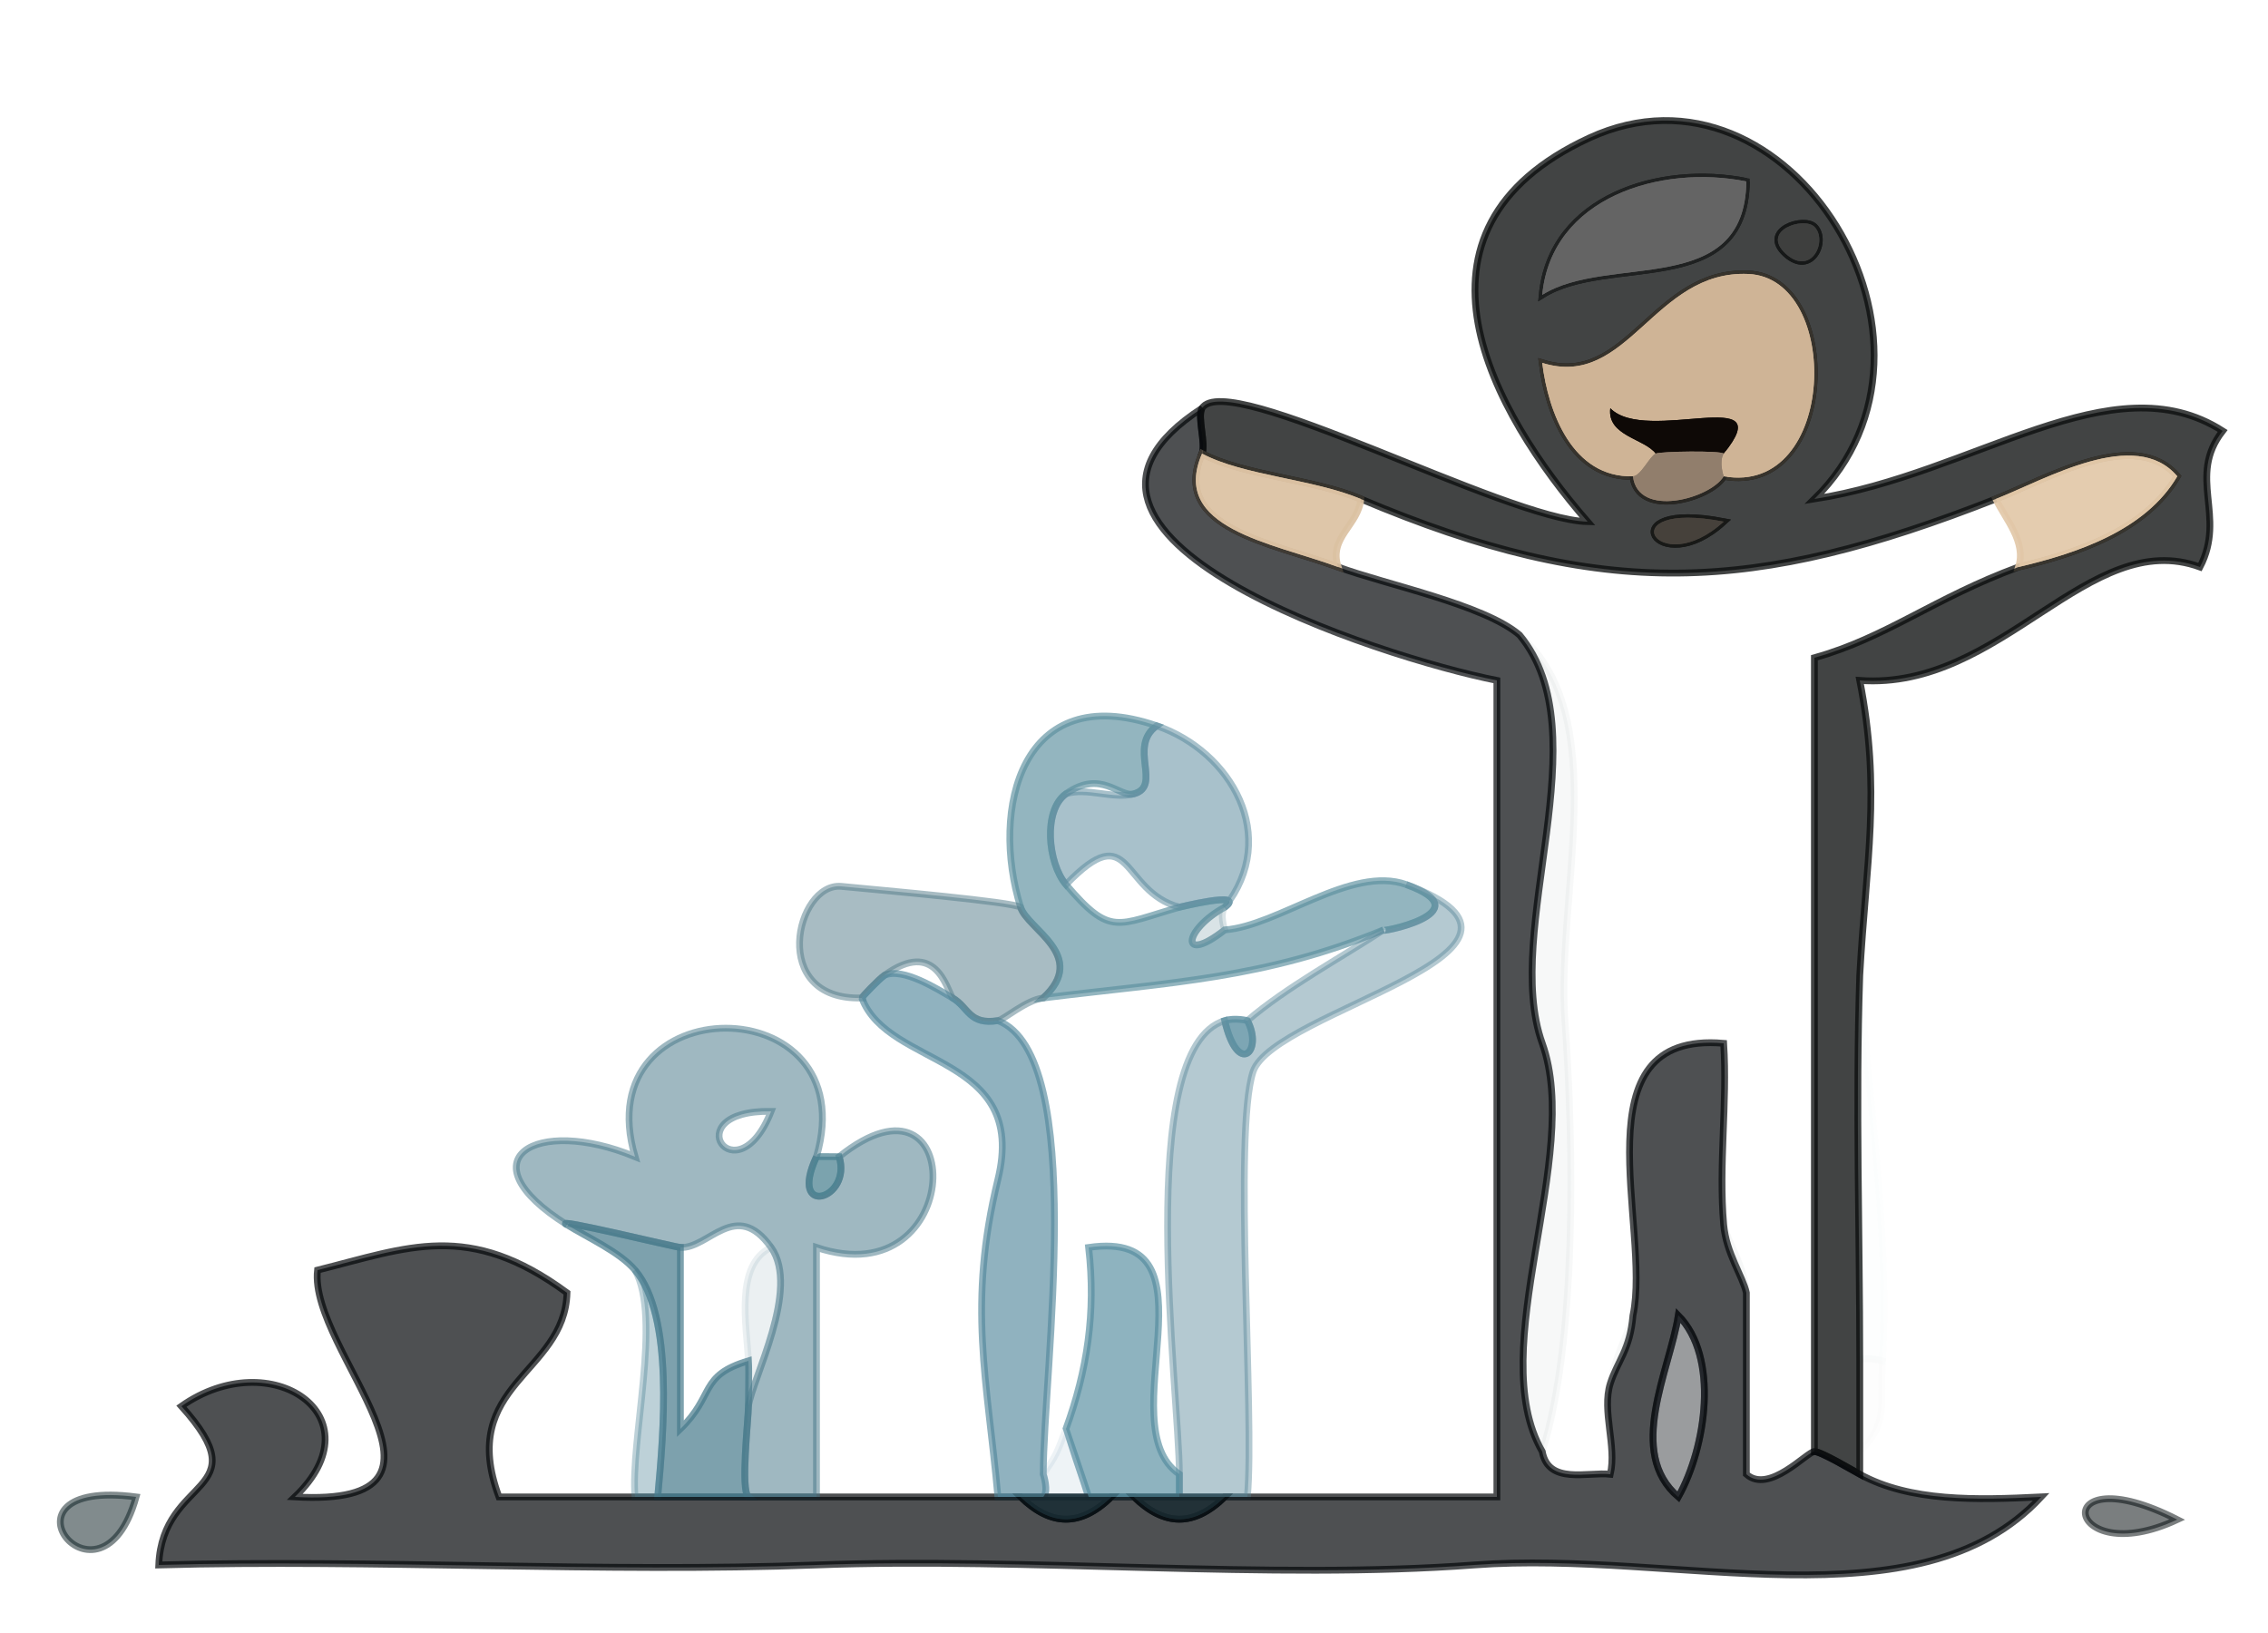 <svg xmlns="http://www.w3.org/2000/svg" xmlns:v="https://svgstorm.com"
viewBox = "0 0 100 72"
width="100"
height="72">
<g fill="None" fill-opacity="0.0" stroke="#000000" stroke-opacity="0.00" stroke-width="0.3"><path d="
M 0.00 72.00 
L 100.00 72.00
L 100.00 0.00
L 0.00 0.00
L 0.00 72.00
M 82.00 43.00 
C 82.33 47.99 83.33 54.29 83.00 60.00
C 82.89 61.87 83.30 62.73 82.00 64.00
C 82.00 64.50 82.00 65.00 82.00 65.00
C 84.22 66.22 87.14 66.14 90.00 66.00
C 84.59 71.83 73.92 68.33 65.00 69.00 C 56.08 69.67 45.28 68.65 36.00 69.00 C 26.72 69.35 16.37 68.74 7.00 69.00
C 7.16 65.04 11.49 65.88 8.00 62.00
C 11.95 59.22 16.70 62.46 13.00 66.00
C 21.45 66.48 13.59 59.57 14.00 56.00
C 18.00 55.00 20.66 53.81 25.00 57.00
C 24.90 60.58 20.15 61.03 22.00 66.00
C 24.00 66.00 26.00 66.00 28.00 66.00
C 27.78 63.52 29.19 58.12 28.00 56.00
C 27.33 55.20 25.88 54.55 25.00 54.00
C 20.42 51.13 23.60 49.18 28.00 51.00
C 25.79 43.46 38.20 43.43 36.00 51.00
C 36.00 50.99 37.00 51.00 37.00 51.00
C 42.72 46.42 42.62 57.22 36.00 55.00
C 36.00 58.67 36.00 62.33 36.00 66.00
C 38.67 66.00 41.33 66.00 44.00 66.00
C 43.53 60.81 42.65 57.55 44.00 52.00 C 45.35 46.45 39.16 47.11 38.00 44.00
C 33.88 44.13 35.10 38.90 37.09 39.08 C 39.07 39.27 44.61 39.76 45.00 40.00
C 43.65 35.67 45.03 29.95 51.00 32.00
C 54.29 33.13 56.45 36.89 54.00 40.00
C 53.76 40.31 54.00 41.00 54.00 41.00
C 56.35 40.83 59.59 38.14 62.00 39.00
C 69.87 41.93 56.15 44.54 55.25 47.25 C 54.36 49.97 55.33 62.38 55.00 66.00
C 58.67 66.00 62.33 66.00 66.00 66.00
C 66.00 54.00 66.00 42.00 66.00 30.00
C 60.90 28.99 44.26 23.64 53.00 18.00
C 54.08 16.24 66.41 22.92 70.00 23.00
C 65.85 18.22 61.25 10.16 70.08 6.08 C 78.92 2.01 86.95 15.19 80.00 22.00
C 87.06 20.91 93.11 15.87 98.00 19.00
C 96.42 21.03 98.18 22.74 97.00 25.00
C 92.09 23.21 88.26 30.46 82.00 30.00
C 82.95 34.86 82.28 37.97 82.00 43.00
M 6.00 66.00 
C 4.43 71.64 -0.66 65.13 6.00 66.00
M 96.00 67.00 
C 90.99 69.34 90.21 64.05 96.00 67.00 Z"/>
</g>
<g fill="None" fill-opacity="0.0" stroke="#0B0D0D" stroke-opacity="0.77" stroke-width="0.3"><path d="
M 53.00 18.00 
C 52.78 18.36 53.18 19.58 53.00 20.00
C 54.82 20.97 57.91 21.12 60.00 22.00
C 70.71 26.52 77.32 26.19 88.00 22.00
C 90.21 21.13 94.15 18.81 96.00 21.00
C 94.60 23.39 91.56 24.40 89.00 25.00
C 85.28 26.37 83.16 28.12 80.00 29.00
C 80.00 40.67 80.00 52.33 80.00 64.00
C 80.28 63.99 81.74 64.86 82.00 65.00
C 82.00 65.00 82.00 64.50 82.00 64.00
C 82.00 62.67 82.00 61.33 82.00 60.00
C 82.00 54.34 81.81 48.65 82.00 43.00
C 82.28 37.97 82.95 34.86 82.00 30.00
C 88.26 30.46 92.09 23.21 97.00 25.00
C 98.18 22.74 96.42 21.03 98.00 19.00
C 93.11 15.87 87.06 20.91 80.00 22.00
C 86.95 15.19 78.92 2.01 70.08 6.08 C 61.25 10.16 65.85 18.22 70.00 23.00
C 66.41 22.92 54.08 16.24 53.00 18.00
M 77.00 8.00 
C 76.93 13.19 70.93 11.16 68.00 13.00
C 68.41 8.70 73.22 7.24 77.00 8.00
M 80.00 10.00 
C 80.60 10.60 79.87 12.21 78.74 11.19 C 77.61 10.16 79.54 9.54 80.00 10.00
M 76.00 21.00 
C 75.42 21.98 72.22 22.87 72.00 21.00
C 69.35 21.07 68.27 18.21 68.00 16.00
C 71.79 17.19 72.92 11.90 77.08 12.08 C 81.23 12.25 81.01 21.89 76.00 21.00
M 76.00 23.00 
C 73.06 25.68 70.90 22.01 76.00 23.00 Z"/>
</g>
<g fill="None" fill-opacity="0.0" stroke="#646464" stroke-opacity="1.00" stroke-width="0.3"><path d="
M 77.00 8.00 
C 73.22 7.24 68.41 8.70 68.00 13.00
C 70.93 11.16 76.93 13.19 77.00 8.00 Z"/>
</g>
<g fill="None" fill-opacity="0.0" stroke="#3E3F3E" stroke-opacity="1.00" stroke-width="0.3"><path d="
M 80.00 10.00 
C 79.54 9.54 77.61 10.16 78.74 11.19 C 79.87 12.21 80.60 10.60 80.00 10.00 Z"/>
</g>
<g fill="None" fill-opacity="0.0" stroke="#CFB496" stroke-opacity="1.00" stroke-width="0.3"><path d="
M 72.00 21.00 
C 72.34 20.99 72.73 20.13 73.00 20.00
C 72.53 19.34 70.85 19.23 71.00 18.00
C 72.59 19.62 78.55 16.87 76.00 20.00
C 75.78 20.36 76.00 21.00 76.00 21.00
C 81.01 21.89 81.23 12.25 77.08 12.08 C 72.92 11.90 71.79 17.19 68.00 16.00
C 68.27 18.21 69.35 21.07 72.00 21.00 Z"/>
</g>
<g fill="None" fill-opacity="0.0" stroke="#030709" stroke-opacity="0.70" stroke-width="0.3"><path d="
M 55.00 66.00 
C 54.50 66.00 54.00 66.00 54.00 66.00
C 52.64 67.32 51.34 67.30 50.00 66.00
C 49.50 66.00 49.00 66.00 49.00 66.00
C 47.64 67.32 46.34 67.30 45.00 66.00
C 44.50 66.00 44.00 66.00 44.00 66.00
C 41.33 66.00 38.67 66.00 36.00 66.00
C 35.00 66.00 34.00 66.00 33.00 66.00
C 31.67 66.00 30.33 66.00 29.00 66.00
C 28.50 66.00 28.00 66.00 28.00 66.00
C 26.00 66.00 24.00 66.00 22.00 66.00
C 20.15 61.03 24.90 60.58 25.00 57.00
C 20.66 53.81 18.00 55.00 14.00 56.00
C 13.59 59.57 21.45 66.48 13.00 66.00
C 16.70 62.46 11.95 59.22 8.00 62.00
C 11.49 65.88 7.16 65.04 7.00 69.00
C 16.37 68.74 26.72 69.35 36.00 69.00 C 45.28 68.65 56.08 69.67 65.00 69.00 C 73.92 68.33 84.59 71.83 90.00 66.00
C 87.14 66.14 84.22 66.22 82.00 65.00
C 81.74 64.86 80.28 63.99 80.00 64.00
C 79.67 64.01 78.00 65.89 77.00 65.00
C 77.00 62.33 77.00 59.67 77.00 57.00
C 76.84 56.27 76.11 55.26 76.00 54.00
C 75.77 51.35 76.17 48.65 76.00 46.00
C 69.46 45.43 72.82 54.10 72.00 58.00
C 71.87 59.53 71.32 60.00 71.00 61.00
C 70.62 62.21 71.29 63.76 71.00 65.00
C 70.00 64.89 68.27 65.47 68.00 64.00
C 65.40 59.49 69.79 50.99 68.00 46.00 C 66.21 41.01 70.62 32.36 67.00 28.00
C 65.45 26.66 61.05 25.76 59.00 25.00
C 56.10 23.93 51.57 23.30 53.00 20.00
C 53.18 19.58 52.78 18.36 53.00 18.00
C 44.26 23.64 60.90 28.99 66.00 30.00
C 66.00 42.00 66.00 54.00 66.00 66.00
C 62.33 66.00 58.67 66.00 55.00 66.00
M 74.00 66.00 
C 71.70 64.04 73.61 60.45 74.00 58.00
C 75.81 59.83 75.23 63.80 74.00 66.00 Z"/>
</g>
<g fill="None" fill-opacity="0.0" stroke="#0E0906" stroke-opacity="1.00" stroke-width="0.3"><path d="
M 73.00 20.00 
C 73.20 19.90 75.87 19.86 76.00 20.00
C 78.55 16.87 72.59 19.62 71.00 18.00
C 70.85 19.23 72.53 19.34 73.00 20.00 Z"/>
</g>
<g fill="None" fill-opacity="0.0" stroke="#DBC1A2" stroke-opacity="0.92" stroke-width="0.3"><path d="
M 59.00 25.00 
C 58.57 23.69 59.90 23.16 60.00 22.00
C 57.91 21.12 54.82 20.97 53.00 20.00
C 51.57 23.30 56.10 23.93 59.00 25.00 Z"/>
</g>
<g fill="None" fill-opacity="0.0" stroke="#917E6C" stroke-opacity="1.00" stroke-width="0.3"><path d="
M 72.00 21.00 
C 72.22 22.87 75.42 21.98 76.00 21.00
C 76.00 21.00 75.78 20.36 76.00 20.00
C 75.87 19.86 73.20 19.90 73.00 20.00
C 72.73 20.13 72.34 20.99 72.00 21.00 Z"/>
</g>
<g fill="None" fill-opacity="0.0" stroke="#E1C7A7" stroke-opacity="0.91" stroke-width="0.3"><path d="
M 88.00 22.00 
C 88.42 22.89 89.36 23.89 89.00 25.00
C 91.56 24.40 94.60 23.39 96.00 21.00
C 94.15 18.81 90.21 21.13 88.00 22.00 Z"/>
</g>
<g fill="None" fill-opacity="0.0" stroke="#000000" stroke-opacity="0.00" stroke-width="0.3"><path d="
M 59.00 25.00 
C 61.05 25.76 65.45 26.66 67.00 28.00
C 71.14 31.57 68.60 39.48 69.00 45.00 C 69.40 50.52 69.53 59.14 68.00 64.00
C 68.27 65.47 70.00 64.89 71.00 65.00
C 71.29 63.76 70.62 62.21 71.00 61.00
C 71.19 59.86 71.85 58.67 72.00 58.00
C 72.82 54.10 69.46 45.43 76.00 46.00
C 76.17 48.65 75.77 51.35 76.00 54.00
C 76.16 54.73 76.89 55.74 77.00 57.00
C 77.00 59.67 77.00 62.33 77.00 65.00
C 78.00 65.89 79.67 64.01 80.00 64.00
C 80.00 52.33 80.00 40.67 80.00 29.00
C 83.16 28.12 85.28 26.37 89.00 25.00
C 89.36 23.89 88.42 22.89 88.00 22.00
C 77.32 26.19 70.71 26.52 60.00 22.00
C 59.90 23.16 58.57 23.69 59.00 25.00 Z"/>
</g>
<g fill="None" fill-opacity="0.0" stroke="#46413B" stroke-opacity="1.00" stroke-width="0.3"><path d="
M 76.00 23.00 
C 70.90 22.01 73.06 25.68 76.00 23.00 Z"/>
</g>
<g fill="None" fill-opacity="0.0" stroke="#464F58" stroke-opacity="0.04" stroke-width="0.3"><path d="
M 68.00 64.00 
C 69.53 59.14 69.40 50.52 69.00 45.00 C 68.60 39.48 71.14 31.57 67.00 28.00
C 70.62 32.36 66.21 41.01 68.00 46.00 C 69.79 50.99 65.40 59.49 68.00 64.00 Z"/>
</g>
<g fill="None" fill-opacity="0.0" stroke="#5B8E9E" stroke-opacity="0.66" stroke-width="0.3"><path d="
M 45.00 40.00 
C 45.30 40.97 48.01 42.14 46.00 44.00
C 51.69 43.30 55.78 43.15 61.00 41.00
C 60.56 41.18 65.52 40.26 62.00 39.00
C 59.59 38.14 56.35 40.83 54.00 41.00
C 52.01 42.56 52.16 41.00 54.00 40.00
C 55.02 39.24 51.85 40.04 52.00 40.00
C 49.23 40.79 48.97 41.31 47.00 39.00
C 46.20 38.06 45.98 35.73 47.00 35.00
C 48.55 33.90 49.36 35.18 50.00 35.00
C 51.25 34.65 49.72 32.92 51.00 32.00
C 45.03 29.95 43.65 35.67 45.00 40.00 Z"/>
</g>
<g fill="None" fill-opacity="0.0" stroke="#5C8A9D" stroke-opacity="0.53" stroke-width="0.3"><path d="
M 50.00 35.00 
C 49.08 35.25 47.90 34.70 47.00 35.00
C 45.98 35.73 46.20 38.06 47.00 39.00
C 49.94 35.96 49.38 39.29 52.00 40.00
C 51.85 40.04 55.02 39.24 54.00 40.00
C 56.45 36.89 54.29 33.13 51.00 32.00
C 49.72 32.92 51.25 34.65 50.00 35.00 Z"/>
</g>
<g fill="None" fill-opacity="0.0" stroke="#000000" stroke-opacity="0.00" stroke-width="0.3"><path d="
M 47.00 35.00 
C 47.90 34.70 49.08 35.25 50.00 35.00
C 49.36 35.18 48.55 33.90 47.00 35.00 Z"/>
</g>
<g fill="None" fill-opacity="0.0" stroke="#000000" stroke-opacity="0.00" stroke-width="0.3"><path d="
M 47.00 39.00 
C 48.97 41.31 49.23 40.79 52.00 40.00
C 49.38 39.29 49.94 35.96 47.00 39.00 Z"/>
</g>
<g fill="None" fill-opacity="0.0" stroke="#527B89" stroke-opacity="0.50" stroke-width="0.3"><path d="
M 38.00 44.00 
C 37.99 43.97 38.73 43.19 39.00 43.00
C 41.26 41.37 41.73 43.59 42.00 44.00
C 42.72 44.42 42.72 45.20 44.00 45.00
C 44.26 44.96 45.24 44.09 46.00 44.00
C 48.01 42.14 45.30 40.97 45.00 40.00
C 44.61 39.76 39.07 39.27 37.09 39.08 C 35.10 38.90 33.88 44.13 38.00 44.00 Z"/>
</g>
<g fill="None" fill-opacity="0.0" stroke="#59889A" stroke-opacity="0.45" stroke-width="0.3"><path d="
M 61.00 41.00 
C 59.15 42.21 56.71 43.53 55.00 45.00
C 55.71 46.35 54.58 47.49 54.00 45.00
C 49.95 46.21 52.00 61.36 52.00 65.00
C 52.00 65.50 52.00 66.00 52.00 66.00
C 52.50 66.00 53.50 66.00 54.00 66.00
C 54.00 66.00 54.50 66.00 55.00 66.00
C 55.33 62.38 54.36 49.97 55.25 47.25 C 56.15 44.54 69.87 41.93 62.00 39.00
C 65.52 40.26 60.56 41.18 61.00 41.00 Z"/>
</g>
<g fill="None" fill-opacity="0.0" stroke="#5A8291" stroke-opacity="0.23" stroke-width="0.3"><path d="
M 54.00 41.00 
C 54.00 41.00 53.76 40.31 54.00 40.00
C 52.16 41.00 52.01 42.56 54.00 41.00 Z"/>
</g>
<g fill="None" fill-opacity="0.0" stroke="#000000" stroke-opacity="0.00" stroke-width="0.3"><path d="
M 46.00 44.00 
C 45.24 44.09 44.26 44.96 44.00 45.00
C 47.98 46.56 46.00 60.47 46.00 65.00
C 46.56 64.17 46.60 64.10 47.00 63.00
C 47.93 60.44 48.33 57.88 48.00 55.00
C 54.00 54.13 48.82 62.85 52.00 65.00
C 52.00 61.36 49.95 46.21 54.00 45.00
C 54.46 44.86 55.00 45.00 55.00 45.00
C 56.71 43.53 59.15 42.21 61.00 41.00
C 55.78 43.15 51.69 43.30 46.00 44.00 Z"/>
</g>
<g fill="None" fill-opacity="0.0" stroke="#000000" stroke-opacity="0.00" stroke-width="0.3"><path d="
M 39.00 43.00 
C 39.81 42.64 41.35 43.62 42.00 44.00
C 41.73 43.59 41.26 41.37 39.00 43.00 Z"/>
</g>
<g fill="None" fill-opacity="0.0" stroke="#52879B" stroke-opacity="0.64" stroke-width="0.3"><path d="
M 38.00 44.00 
C 39.16 47.11 45.35 46.45 44.00 52.00 C 42.65 57.55 43.53 60.81 44.00 66.00
C 44.00 66.00 44.50 66.00 45.00 66.00
C 45.50 66.00 46.00 66.00 46.00 66.00
C 46.25 65.75 46.00 65.00 46.00 65.00
C 46.00 60.47 47.98 46.56 44.00 45.00
C 42.72 45.20 42.72 44.42 42.00 44.00
C 41.35 43.62 39.81 42.64 39.00 43.00
C 38.73 43.19 37.99 43.97 38.00 44.00 Z"/>
</g>
<g fill="None" fill-opacity="0.0" stroke="#008080" stroke-opacity="0.01" stroke-width="0.3"><path d="
M 82.00 60.00 
C 82.13 59.78 83.00 60.00 83.00 60.00
C 83.33 54.29 82.33 47.99 82.00 43.00
C 81.81 48.65 82.00 54.34 82.00 60.00 Z"/>
</g>
<g fill="None" fill-opacity="0.0" stroke="#4A7A8B" stroke-opacity="0.53" stroke-width="0.3"><path d="
M 25.00 54.00 
C 24.23 53.64 29.77 54.99 30.00 55.00
C 31.24 55.07 32.45 52.82 34.00 55.00
C 35.30 56.83 33.16 60.80 33.00 62.00
C 33.00 62.54 32.64 65.71 33.00 66.00
C 34.00 66.00 35.00 66.00 36.00 66.00
C 36.00 62.33 36.00 58.67 36.00 55.00
C 42.62 57.22 42.72 46.42 37.00 51.00
C 37.58 52.89 34.73 53.72 36.00 51.00
C 38.20 43.43 25.79 43.46 28.00 51.00
C 23.60 49.18 20.42 51.13 25.00 54.00
M 34.00 49.00 
C 32.48 52.88 29.70 48.93 34.00 49.00 Z"/>
</g>
<g fill="None" fill-opacity="0.0" stroke="#5B8FA1" stroke-opacity="0.79" stroke-width="0.3"><path d="
M 55.00 45.00 
C 55.00 45.00 54.46 44.86 54.00 45.00
C 54.58 47.49 55.71 46.35 55.00 45.00 Z"/>
</g>
<g fill="None" fill-opacity="0.0" stroke="#000000" stroke-opacity="0.00" stroke-width="0.3"><path d="
M 34.00 49.00 
C 29.70 48.93 32.48 52.88 34.00 49.00 Z"/>
</g>
<g fill="None" fill-opacity="0.0" stroke="#48808F" stroke-opacity="0.72" stroke-width="0.3"><path d="
M 37.00 51.00 
C 37.00 51.00 36.00 50.99 36.00 51.00
C 34.73 53.72 37.58 52.89 37.00 51.00 Z"/>
</g>
<g fill="None" fill-opacity="0.0" stroke="#46798B" stroke-opacity="0.70" stroke-width="0.3"><path d="
M 25.00 54.00 
C 25.88 54.55 27.33 55.20 28.00 56.00
C 29.72 58.04 29.26 63.15 29.00 66.00
C 30.33 66.00 31.67 66.00 33.00 66.00
C 32.64 65.71 33.00 62.54 33.00 62.00
C 33.00 61.50 33.03 60.50 33.00 60.00
C 30.81 60.65 31.53 61.52 30.00 63.00
C 30.00 60.33 30.00 57.67 30.00 55.00
C 29.77 54.99 24.23 53.64 25.00 54.00 Z"/>
</g>
<g fill="None" fill-opacity="0.0" stroke="#000000" stroke-opacity="0.00" stroke-width="0.3"><path d="
M 30.00 55.00 
C 30.00 57.67 30.00 60.33 30.00 63.00
C 31.53 61.52 30.81 60.65 33.00 60.00
C 32.92 58.45 32.39 55.76 34.00 55.00
C 32.45 52.82 31.24 55.07 30.00 55.00 Z"/>
</g>
<g fill="None" fill-opacity="0.0" stroke="#48525D" stroke-opacity="0.05" stroke-width="0.3"><path d="
M 77.00 57.00 
C 76.89 55.74 76.16 54.73 76.00 54.00
C 76.11 55.26 76.84 56.27 77.00 57.00 Z"/>
</g>
<g fill="None" fill-opacity="0.0" stroke="#567E90" stroke-opacity="0.12" stroke-width="0.3"><path d="
M 33.00 60.00 
C 33.03 60.50 33.00 61.50 33.00 62.00
C 33.16 60.80 35.30 56.83 34.00 55.00
C 32.39 55.76 32.92 58.45 33.00 60.00 Z"/>
</g>
<g fill="None" fill-opacity="0.0" stroke="#528A9D" stroke-opacity="0.65" stroke-width="0.3"><path d="
M 47.00 63.00 
C 47.00 63.02 47.87 65.58 48.00 66.00
C 48.50 66.00 49.00 66.00 49.00 66.00
C 49.00 66.00 49.50 66.00 50.00 66.00
C 50.50 66.00 51.50 66.00 52.00 66.00
C 52.00 66.00 52.00 65.50 52.00 65.00
C 48.82 62.85 54.00 54.13 48.00 55.00
C 48.33 57.88 47.93 60.44 47.00 63.00 Z"/>
</g>
<g fill="None" fill-opacity="0.0" stroke="#4A8094" stroke-opacity="0.36" stroke-width="0.3"><path d="
M 28.00 66.00 
C 28.00 66.00 28.50 66.00 29.00 66.00
C 29.26 63.15 29.72 58.04 28.00 56.00
C 29.19 58.12 27.78 63.52 28.00 66.00 Z"/>
</g>
<g fill="None" fill-opacity="0.0" stroke="#5B7076" stroke-opacity="0.05" stroke-width="0.3"><path d="
M 71.00 61.00 
C 71.32 60.00 71.87 59.53 72.00 58.00
C 71.85 58.67 71.19 59.86 71.00 61.00 Z"/>
</g>
<g fill="None" fill-opacity="0.0" stroke="#0F151A" stroke-opacity="0.42" stroke-width="0.3"><path d="
M 74.00 66.00 
C 75.23 63.80 75.81 59.83 74.00 58.00
C 73.61 60.45 71.70 64.04 74.00 66.00 Z"/>
</g>
<g fill="None" fill-opacity="0.0" stroke="#225160" stroke-opacity="0.01" stroke-width="0.3"><path d="
M 82.00 64.00 
C 83.30 62.73 82.89 61.87 83.00 60.00
C 83.00 60.00 82.13 59.78 82.00 60.00
C 82.00 61.33 82.00 62.67 82.00 64.00 Z"/>
</g>
<g fill="None" fill-opacity="0.0" stroke="#6499B4" stroke-opacity="0.11" stroke-width="0.3"><path d="
M 46.00 65.00 
C 46.00 65.00 46.25 65.75 46.00 66.00
C 46.50 66.00 47.50 66.00 48.00 66.00
C 47.87 65.58 47.00 63.02 47.00 63.00
C 46.60 64.10 46.56 64.17 46.00 65.00 Z"/>
</g>
<g fill="None" fill-opacity="0.0" stroke="#091D21" stroke-opacity="0.51" stroke-width="0.3"><path d="
M 6.00 66.00 
C -0.66 65.13 4.43 71.64 6.00 66.00 Z"/>
</g>
<g fill="None" fill-opacity="0.0" stroke="#172930" stroke-opacity="0.96" stroke-width="0.3"><path d="
M 49.00 66.00 
C 49.00 66.00 48.50 66.00 48.00 66.00
C 47.50 66.00 46.50 66.00 46.00 66.00
C 46.00 66.00 45.50 66.00 45.00 66.00
C 46.34 67.30 47.64 67.32 49.00 66.00 Z"/>
</g>
<g fill="None" fill-opacity="0.0" stroke="#18272E" stroke-opacity="0.95" stroke-width="0.3"><path d="
M 54.00 66.00 
C 53.50 66.00 52.50 66.00 52.00 66.00
C 51.50 66.00 50.50 66.00 50.00 66.00
C 51.34 67.30 52.64 67.32 54.00 66.00 Z"/>
</g>
<g fill="None" fill-opacity="0.0" stroke="#050C0F" stroke-opacity="0.53" stroke-width="0.3"><path d="
M 96.00 67.00 
C 90.21 64.05 90.99 69.34 96.00 67.00 Z"/>
</g>
<g fill="#000000" fill-opacity="0.00" stroke="None">
<path d="
M 0.00 72.00 
L 100.00 72.00
L 100.00 0.00
L 0.00 0.00
L 0.00 72.00
M 82.00 43.00 
C 82.33 47.99 83.33 54.29 83.00 60.00
C 82.89 61.87 83.30 62.73 82.00 64.00
C 82.00 64.50 82.00 65.00 82.00 65.00
C 84.22 66.22 87.14 66.14 90.00 66.00
C 84.59 71.83 73.92 68.33 65.00 69.00 C 56.08 69.67 45.28 68.65 36.00 69.00 C 26.72 69.35 16.37 68.74 7.00 69.00
C 7.16 65.04 11.49 65.88 8.00 62.00
C 11.95 59.22 16.70 62.46 13.00 66.00
C 21.45 66.48 13.59 59.57 14.00 56.00
C 18.00 55.00 20.66 53.81 25.00 57.00
C 24.90 60.58 20.15 61.03 22.00 66.00
C 24.00 66.00 26.00 66.00 28.00 66.00
C 27.78 63.52 29.19 58.12 28.00 56.00
C 27.33 55.20 25.88 54.55 25.00 54.00
C 20.42 51.13 23.60 49.18 28.00 51.00
C 25.79 43.46 38.20 43.43 36.00 51.00
C 36.00 50.99 37.00 51.00 37.00 51.00
C 42.72 46.42 42.62 57.22 36.00 55.00
C 36.00 58.67 36.00 62.33 36.00 66.00
C 38.67 66.00 41.33 66.00 44.00 66.00
C 43.53 60.81 42.65 57.55 44.00 52.00 C 45.35 46.45 39.16 47.11 38.00 44.00
C 33.88 44.13 35.10 38.90 37.09 39.08 C 39.07 39.27 44.61 39.76 45.00 40.00
C 43.65 35.67 45.03 29.95 51.00 32.00
C 54.29 33.13 56.45 36.89 54.00 40.00
C 53.76 40.31 54.00 41.00 54.00 41.00
C 56.35 40.83 59.59 38.14 62.00 39.00
C 69.87 41.93 56.15 44.54 55.25 47.25 C 54.36 49.97 55.33 62.38 55.00 66.00
C 58.67 66.00 62.33 66.00 66.00 66.00
C 66.00 54.00 66.00 42.00 66.00 30.00
C 60.90 28.99 44.26 23.64 53.00 18.00
C 54.08 16.24 66.41 22.92 70.00 23.00
C 65.85 18.22 61.25 10.16 70.08 6.08 C 78.92 2.01 86.95 15.19 80.00 22.00
C 87.06 20.91 93.11 15.87 98.00 19.00
C 96.42 21.03 98.18 22.74 97.00 25.00
C 92.09 23.21 88.26 30.46 82.00 30.00
C 82.95 34.86 82.28 37.97 82.00 43.00
M 6.00 66.00 
C 4.43 71.64 -0.66 65.13 6.00 66.00
M 96.00 67.00 
C 90.99 69.34 90.21 64.05 96.00 67.00 Z"/>
</g>
<g fill="#0B0D0D" fill-opacity="0.77" stroke="None">
<path d="
M 53.00 18.00 
C 52.78 18.36 53.18 19.58 53.00 20.00
C 54.82 20.97 57.91 21.12 60.00 22.00
C 70.71 26.52 77.32 26.19 88.00 22.00
C 90.21 21.13 94.15 18.81 96.00 21.00
C 94.60 23.39 91.56 24.40 89.00 25.00
C 85.28 26.37 83.16 28.12 80.00 29.00
C 80.00 40.67 80.00 52.33 80.00 64.00
C 80.28 63.99 81.74 64.86 82.00 65.00
C 82.00 65.00 82.00 64.50 82.00 64.00
C 82.00 62.67 82.00 61.33 82.00 60.00
C 82.00 54.34 81.81 48.65 82.00 43.00
C 82.28 37.97 82.95 34.86 82.00 30.00
C 88.26 30.46 92.09 23.21 97.00 25.00
C 98.18 22.74 96.42 21.03 98.00 19.00
C 93.11 15.87 87.06 20.91 80.00 22.00
C 86.95 15.19 78.92 2.01 70.08 6.08 C 61.25 10.16 65.85 18.22 70.00 23.00
C 66.41 22.92 54.08 16.24 53.00 18.00
M 77.00 8.00 
C 76.93 13.19 70.93 11.16 68.00 13.00
C 68.41 8.70 73.22 7.24 77.00 8.00
M 80.00 10.00 
C 80.60 10.60 79.87 12.21 78.74 11.19 C 77.61 10.16 79.54 9.54 80.00 10.00
M 76.00 21.00 
C 75.42 21.98 72.22 22.87 72.00 21.00
C 69.35 21.07 68.27 18.21 68.00 16.00
C 71.79 17.19 72.92 11.90 77.08 12.08 C 81.23 12.25 81.01 21.89 76.00 21.00
M 76.00 23.00 
C 73.06 25.68 70.90 22.01 76.00 23.00 Z"/>
</g>
<g fill="#646464" fill-opacity="1.00" stroke="None">
<path d="
M 77.00 8.00 
C 73.22 7.24 68.41 8.70 68.00 13.00
C 70.93 11.16 76.93 13.19 77.00 8.00 Z"/>
</g>
<g fill="#3E3F3E" fill-opacity="1.00" stroke="None">
<path d="
M 80.00 10.00 
C 79.54 9.54 77.61 10.16 78.74 11.19 C 79.87 12.21 80.60 10.60 80.00 10.00 Z"/>
</g>
<g fill="#CFB496" fill-opacity="1.00" stroke="None">
<path d="
M 72.00 21.00 
C 72.34 20.99 72.73 20.13 73.00 20.00
C 72.53 19.34 70.85 19.23 71.00 18.00
C 72.59 19.62 78.55 16.87 76.00 20.00
C 75.78 20.36 76.00 21.00 76.00 21.00
C 81.01 21.89 81.23 12.25 77.08 12.08 C 72.92 11.90 71.79 17.19 68.00 16.00
C 68.27 18.21 69.35 21.07 72.00 21.00 Z"/>
</g>
<g fill="#030709" fill-opacity="0.70" stroke="None">
<path d="
M 55.00 66.00 
C 54.50 66.00 54.00 66.00 54.00 66.00
C 52.64 67.32 51.34 67.30 50.00 66.00
C 49.50 66.00 49.00 66.00 49.00 66.00
C 47.64 67.32 46.34 67.30 45.00 66.00
C 44.50 66.00 44.00 66.00 44.00 66.00
C 41.33 66.00 38.67 66.00 36.00 66.00
C 35.00 66.00 34.00 66.00 33.00 66.00
C 31.67 66.00 30.33 66.00 29.00 66.00
C 28.50 66.00 28.00 66.00 28.00 66.00
C 26.00 66.00 24.00 66.00 22.00 66.00
C 20.15 61.03 24.90 60.58 25.00 57.00
C 20.66 53.81 18.00 55.00 14.00 56.00
C 13.59 59.57 21.45 66.48 13.00 66.00
C 16.70 62.46 11.95 59.22 8.00 62.00
C 11.49 65.88 7.16 65.04 7.00 69.00
C 16.37 68.74 26.72 69.35 36.00 69.00 C 45.28 68.65 56.08 69.67 65.00 69.00 C 73.92 68.33 84.59 71.83 90.00 66.00
C 87.14 66.14 84.22 66.22 82.00 65.00
C 81.74 64.86 80.28 63.99 80.00 64.00
C 79.67 64.01 78.00 65.89 77.00 65.00
C 77.00 62.33 77.00 59.67 77.00 57.00
C 76.84 56.27 76.11 55.26 76.00 54.00
C 75.77 51.35 76.17 48.65 76.00 46.00
C 69.46 45.43 72.82 54.10 72.00 58.00
C 71.87 59.53 71.32 60.00 71.00 61.00
C 70.62 62.21 71.29 63.76 71.00 65.00
C 70.00 64.89 68.27 65.47 68.00 64.00
C 65.40 59.49 69.79 50.99 68.00 46.00 C 66.21 41.01 70.62 32.36 67.00 28.00
C 65.45 26.66 61.05 25.76 59.00 25.00
C 56.10 23.93 51.57 23.30 53.00 20.00
C 53.18 19.58 52.78 18.36 53.00 18.00
C 44.26 23.64 60.90 28.99 66.00 30.00
C 66.00 42.00 66.00 54.00 66.00 66.00
C 62.33 66.00 58.67 66.00 55.00 66.00
M 74.00 66.00 
C 71.70 64.04 73.61 60.45 74.00 58.00
C 75.81 59.83 75.23 63.80 74.00 66.00 Z"/>
</g>
<g fill="#0E0906" fill-opacity="1.00" stroke="None">
<path d="
M 73.00 20.00 
C 73.20 19.90 75.87 19.86 76.00 20.00
C 78.55 16.87 72.59 19.62 71.00 18.00
C 70.85 19.23 72.53 19.34 73.00 20.00 Z"/>
</g>
<g fill="#DBC1A2" fill-opacity="0.92" stroke="None">
<path d="
M 59.00 25.00 
C 58.57 23.69 59.90 23.16 60.00 22.00
C 57.91 21.12 54.82 20.97 53.00 20.00
C 51.57 23.30 56.10 23.93 59.00 25.00 Z"/>
</g>
<g fill="#917E6C" fill-opacity="1.00" stroke="None">
<path d="
M 72.00 21.00 
C 72.22 22.87 75.42 21.98 76.00 21.00
C 76.00 21.00 75.78 20.36 76.00 20.00
C 75.87 19.86 73.20 19.90 73.00 20.00
C 72.73 20.13 72.34 20.99 72.00 21.00 Z"/>
</g>
<g fill="#E1C7A7" fill-opacity="0.91" stroke="None">
<path d="
M 88.00 22.00 
C 88.42 22.89 89.36 23.89 89.00 25.00
C 91.56 24.40 94.60 23.39 96.00 21.00
C 94.15 18.81 90.21 21.13 88.00 22.00 Z"/>
</g>
<g fill="#000000" fill-opacity="0.00" stroke="None">
<path d="
M 59.00 25.00 
C 61.05 25.76 65.45 26.66 67.00 28.00
C 71.14 31.57 68.60 39.48 69.00 45.00 C 69.40 50.52 69.53 59.14 68.00 64.00
C 68.27 65.47 70.00 64.89 71.00 65.00
C 71.29 63.76 70.62 62.21 71.00 61.00
C 71.19 59.86 71.85 58.67 72.00 58.00
C 72.82 54.10 69.46 45.43 76.00 46.00
C 76.17 48.65 75.77 51.35 76.00 54.00
C 76.16 54.73 76.89 55.74 77.00 57.00
C 77.00 59.67 77.00 62.33 77.00 65.00
C 78.00 65.89 79.67 64.01 80.00 64.00
C 80.00 52.33 80.00 40.67 80.00 29.00
C 83.16 28.12 85.28 26.37 89.00 25.00
C 89.36 23.89 88.42 22.89 88.00 22.00
C 77.32 26.19 70.71 26.52 60.00 22.00
C 59.90 23.16 58.57 23.69 59.00 25.00 Z"/>
</g>
<g fill="#46413B" fill-opacity="1.00" stroke="None">
<path d="
M 76.00 23.00 
C 70.90 22.01 73.06 25.68 76.00 23.00 Z"/>
</g>
<g fill="#464F58" fill-opacity="0.04" stroke="None">
<path d="
M 68.00 64.00 
C 69.53 59.14 69.40 50.52 69.00 45.00 C 68.60 39.48 71.14 31.57 67.00 28.00
C 70.62 32.36 66.21 41.01 68.00 46.00 C 69.79 50.99 65.40 59.49 68.00 64.00 Z"/>
</g>
<g fill="#5B8E9E" fill-opacity="0.66" stroke="None">
<path d="
M 45.00 40.00 
C 45.30 40.97 48.01 42.14 46.00 44.00
C 51.69 43.30 55.78 43.15 61.00 41.00
C 60.56 41.18 65.52 40.26 62.00 39.00
C 59.59 38.14 56.35 40.83 54.00 41.00
C 52.01 42.56 52.16 41.00 54.00 40.00
C 55.02 39.24 51.85 40.04 52.00 40.00
C 49.23 40.79 48.97 41.31 47.00 39.00
C 46.20 38.06 45.98 35.73 47.00 35.00
C 48.55 33.90 49.36 35.18 50.00 35.00
C 51.25 34.65 49.72 32.92 51.00 32.00
C 45.03 29.95 43.65 35.67 45.00 40.00 Z"/>
</g>
<g fill="#5C8A9D" fill-opacity="0.53" stroke="None">
<path d="
M 50.00 35.00 
C 49.08 35.25 47.90 34.70 47.00 35.00
C 45.98 35.73 46.20 38.06 47.00 39.00
C 49.94 35.96 49.38 39.29 52.00 40.00
C 51.85 40.04 55.02 39.24 54.00 40.00
C 56.45 36.89 54.29 33.13 51.00 32.00
C 49.72 32.92 51.25 34.65 50.00 35.00 Z"/>
</g>
<g fill="#000000" fill-opacity="0.00" stroke="None">
<path d="
M 47.00 35.00 
C 47.90 34.70 49.08 35.25 50.00 35.00
C 49.36 35.18 48.55 33.90 47.00 35.00 Z"/>
</g>
<g fill="#000000" fill-opacity="0.00" stroke="None">
<path d="
M 47.00 39.00 
C 48.97 41.31 49.23 40.79 52.00 40.00
C 49.38 39.29 49.94 35.96 47.00 39.00 Z"/>
</g>
<g fill="#527B89" fill-opacity="0.50" stroke="None">
<path d="
M 38.00 44.00 
C 37.99 43.97 38.73 43.19 39.00 43.00
C 41.26 41.37 41.73 43.59 42.00 44.00
C 42.72 44.42 42.72 45.20 44.00 45.00
C 44.26 44.96 45.24 44.09 46.00 44.00
C 48.01 42.14 45.30 40.97 45.00 40.00
C 44.61 39.76 39.07 39.27 37.09 39.08 C 35.10 38.90 33.88 44.13 38.00 44.00 Z"/>
</g>
<g fill="#59889A" fill-opacity="0.45" stroke="None">
<path d="
M 61.00 41.00 
C 59.15 42.21 56.71 43.53 55.00 45.00
C 55.71 46.35 54.58 47.49 54.00 45.00
C 49.95 46.21 52.00 61.36 52.00 65.00
C 52.00 65.50 52.00 66.00 52.00 66.00
C 52.50 66.00 53.50 66.00 54.00 66.00
C 54.00 66.00 54.50 66.00 55.00 66.00
C 55.33 62.38 54.36 49.97 55.25 47.25 C 56.15 44.54 69.87 41.93 62.00 39.00
C 65.52 40.26 60.56 41.18 61.00 41.00 Z"/>
</g>
<g fill="#5A8291" fill-opacity="0.23" stroke="None">
<path d="
M 54.00 41.00 
C 54.00 41.00 53.76 40.31 54.00 40.00
C 52.16 41.00 52.01 42.56 54.00 41.00 Z"/>
</g>
<g fill="#000000" fill-opacity="0.00" stroke="None">
<path d="
M 46.00 44.00 
C 45.24 44.09 44.26 44.96 44.00 45.00
C 47.98 46.56 46.00 60.47 46.00 65.00
C 46.56 64.17 46.60 64.10 47.00 63.00
C 47.93 60.44 48.33 57.88 48.00 55.00
C 54.00 54.13 48.82 62.85 52.00 65.00
C 52.00 61.36 49.95 46.21 54.00 45.00
C 54.46 44.86 55.00 45.00 55.00 45.00
C 56.71 43.53 59.15 42.21 61.00 41.00
C 55.78 43.15 51.69 43.30 46.00 44.00 Z"/>
</g>
<g fill="#000000" fill-opacity="0.00" stroke="None">
<path d="
M 39.00 43.00 
C 39.81 42.64 41.35 43.62 42.00 44.00
C 41.73 43.59 41.26 41.37 39.00 43.00 Z"/>
</g>
<g fill="#52879B" fill-opacity="0.64" stroke="None">
<path d="
M 38.00 44.00 
C 39.16 47.11 45.35 46.45 44.00 52.00 C 42.65 57.55 43.53 60.81 44.00 66.00
C 44.00 66.00 44.50 66.00 45.00 66.00
C 45.50 66.00 46.00 66.00 46.00 66.00
C 46.25 65.75 46.00 65.00 46.00 65.00
C 46.00 60.47 47.98 46.56 44.00 45.00
C 42.72 45.20 42.72 44.42 42.00 44.00
C 41.35 43.62 39.81 42.64 39.00 43.00
C 38.73 43.19 37.99 43.97 38.00 44.00 Z"/>
</g>
<g fill="#008080" fill-opacity="0.01" stroke="None">
<path d="
M 82.00 60.00 
C 82.13 59.78 83.00 60.00 83.00 60.00
C 83.33 54.29 82.33 47.99 82.00 43.00
C 81.81 48.65 82.00 54.34 82.00 60.00 Z"/>
</g>
<g fill="#4A7A8B" fill-opacity="0.53" stroke="None">
<path d="
M 25.00 54.00 
C 24.23 53.64 29.77 54.99 30.00 55.00
C 31.24 55.07 32.45 52.82 34.00 55.00
C 35.30 56.83 33.16 60.80 33.00 62.00
C 33.00 62.54 32.64 65.71 33.00 66.00
C 34.00 66.00 35.00 66.00 36.00 66.00
C 36.00 62.33 36.00 58.67 36.00 55.00
C 42.62 57.22 42.72 46.42 37.00 51.00
C 37.58 52.89 34.73 53.72 36.00 51.00
C 38.20 43.43 25.79 43.46 28.00 51.00
C 23.60 49.18 20.42 51.13 25.00 54.00
M 34.00 49.00 
C 32.48 52.88 29.70 48.93 34.00 49.00 Z"/>
</g>
<g fill="#5B8FA1" fill-opacity="0.79" stroke="None">
<path d="
M 55.00 45.00 
C 55.00 45.00 54.46 44.86 54.00 45.00
C 54.58 47.49 55.71 46.35 55.00 45.00 Z"/>
</g>
<g fill="#000000" fill-opacity="0.00" stroke="None">
<path d="
M 34.00 49.00 
C 29.70 48.93 32.48 52.88 34.00 49.00 Z"/>
</g>
<g fill="#48808F" fill-opacity="0.72" stroke="None">
<path d="
M 37.00 51.00 
C 37.00 51.00 36.00 50.99 36.00 51.00
C 34.73 53.72 37.58 52.89 37.00 51.00 Z"/>
</g>
<g fill="#46798B" fill-opacity="0.70" stroke="None">
<path d="
M 25.00 54.00 
C 25.88 54.55 27.33 55.20 28.00 56.00
C 29.72 58.04 29.26 63.15 29.00 66.00
C 30.33 66.00 31.67 66.00 33.00 66.00
C 32.64 65.71 33.00 62.54 33.00 62.00
C 33.00 61.50 33.03 60.50 33.00 60.00
C 30.81 60.65 31.53 61.52 30.00 63.00
C 30.00 60.33 30.00 57.67 30.00 55.00
C 29.77 54.99 24.23 53.64 25.00 54.00 Z"/>
</g>
<g fill="#000000" fill-opacity="0.00" stroke="None">
<path d="
M 30.00 55.00 
C 30.00 57.67 30.00 60.33 30.00 63.00
C 31.53 61.52 30.81 60.65 33.00 60.00
C 32.92 58.45 32.39 55.76 34.00 55.00
C 32.45 52.82 31.24 55.07 30.00 55.00 Z"/>
</g>
<g fill="#48525D" fill-opacity="0.05" stroke="None">
<path d="
M 77.00 57.00 
C 76.89 55.74 76.16 54.73 76.00 54.00
C 76.11 55.26 76.84 56.27 77.00 57.00 Z"/>
</g>
<g fill="#567E90" fill-opacity="0.12" stroke="None">
<path d="
M 33.00 60.00 
C 33.03 60.50 33.00 61.50 33.00 62.00
C 33.16 60.80 35.30 56.83 34.00 55.00
C 32.39 55.76 32.92 58.45 33.00 60.00 Z"/>
</g>
<g fill="#528A9D" fill-opacity="0.65" stroke="None">
<path d="
M 47.00 63.00 
C 47.00 63.02 47.87 65.58 48.00 66.00
C 48.50 66.00 49.00 66.00 49.00 66.00
C 49.00 66.00 49.50 66.00 50.00 66.00
C 50.50 66.00 51.50 66.00 52.00 66.00
C 52.00 66.00 52.00 65.50 52.00 65.00
C 48.82 62.85 54.00 54.13 48.00 55.00
C 48.33 57.88 47.93 60.44 47.00 63.00 Z"/>
</g>
<g fill="#4A8094" fill-opacity="0.36" stroke="None">
<path d="
M 28.00 66.00 
C 28.00 66.00 28.50 66.00 29.00 66.00
C 29.26 63.15 29.72 58.04 28.00 56.00
C 29.19 58.12 27.78 63.52 28.00 66.00 Z"/>
</g>
<g fill="#5B7076" fill-opacity="0.05" stroke="None">
<path d="
M 71.00 61.00 
C 71.32 60.00 71.87 59.53 72.00 58.00
C 71.85 58.67 71.19 59.86 71.00 61.00 Z"/>
</g>
<g fill="#0F151A" fill-opacity="0.42" stroke="None">
<path d="
M 74.00 66.00 
C 75.23 63.80 75.81 59.83 74.00 58.00
C 73.61 60.45 71.70 64.04 74.00 66.00 Z"/>
</g>
<g fill="#225160" fill-opacity="0.01" stroke="None">
<path d="
M 82.00 64.00 
C 83.30 62.73 82.89 61.87 83.00 60.00
C 83.00 60.00 82.13 59.78 82.00 60.00
C 82.00 61.33 82.00 62.67 82.00 64.00 Z"/>
</g>
<g fill="#6499B4" fill-opacity="0.11" stroke="None">
<path d="
M 46.00 65.00 
C 46.00 65.00 46.25 65.75 46.00 66.00
C 46.50 66.00 47.50 66.00 48.00 66.00
C 47.87 65.58 47.00 63.02 47.00 63.00
C 46.60 64.10 46.56 64.17 46.00 65.00 Z"/>
</g>
<g fill="#091D21" fill-opacity="0.51" stroke="None">
<path d="
M 6.00 66.00 
C -0.66 65.13 4.43 71.64 6.00 66.00 Z"/>
</g>
<g fill="#172930" fill-opacity="0.96" stroke="None">
<path d="
M 49.00 66.00 
C 49.00 66.00 48.50 66.00 48.00 66.00
C 47.50 66.00 46.50 66.00 46.00 66.00
C 46.00 66.00 45.50 66.00 45.00 66.00
C 46.34 67.30 47.64 67.32 49.00 66.00 Z"/>
</g>
<g fill="#18272E" fill-opacity="0.95" stroke="None">
<path d="
M 54.00 66.00 
C 53.50 66.00 52.50 66.00 52.00 66.00
C 51.50 66.00 50.50 66.00 50.00 66.00
C 51.34 67.30 52.64 67.32 54.00 66.00 Z"/>
</g>
<g fill="#050C0F" fill-opacity="0.53" stroke="None">
<path d="
M 96.00 67.00 
C 90.21 64.05 90.99 69.34 96.00 67.00 Z"/>
</g>
</svg>